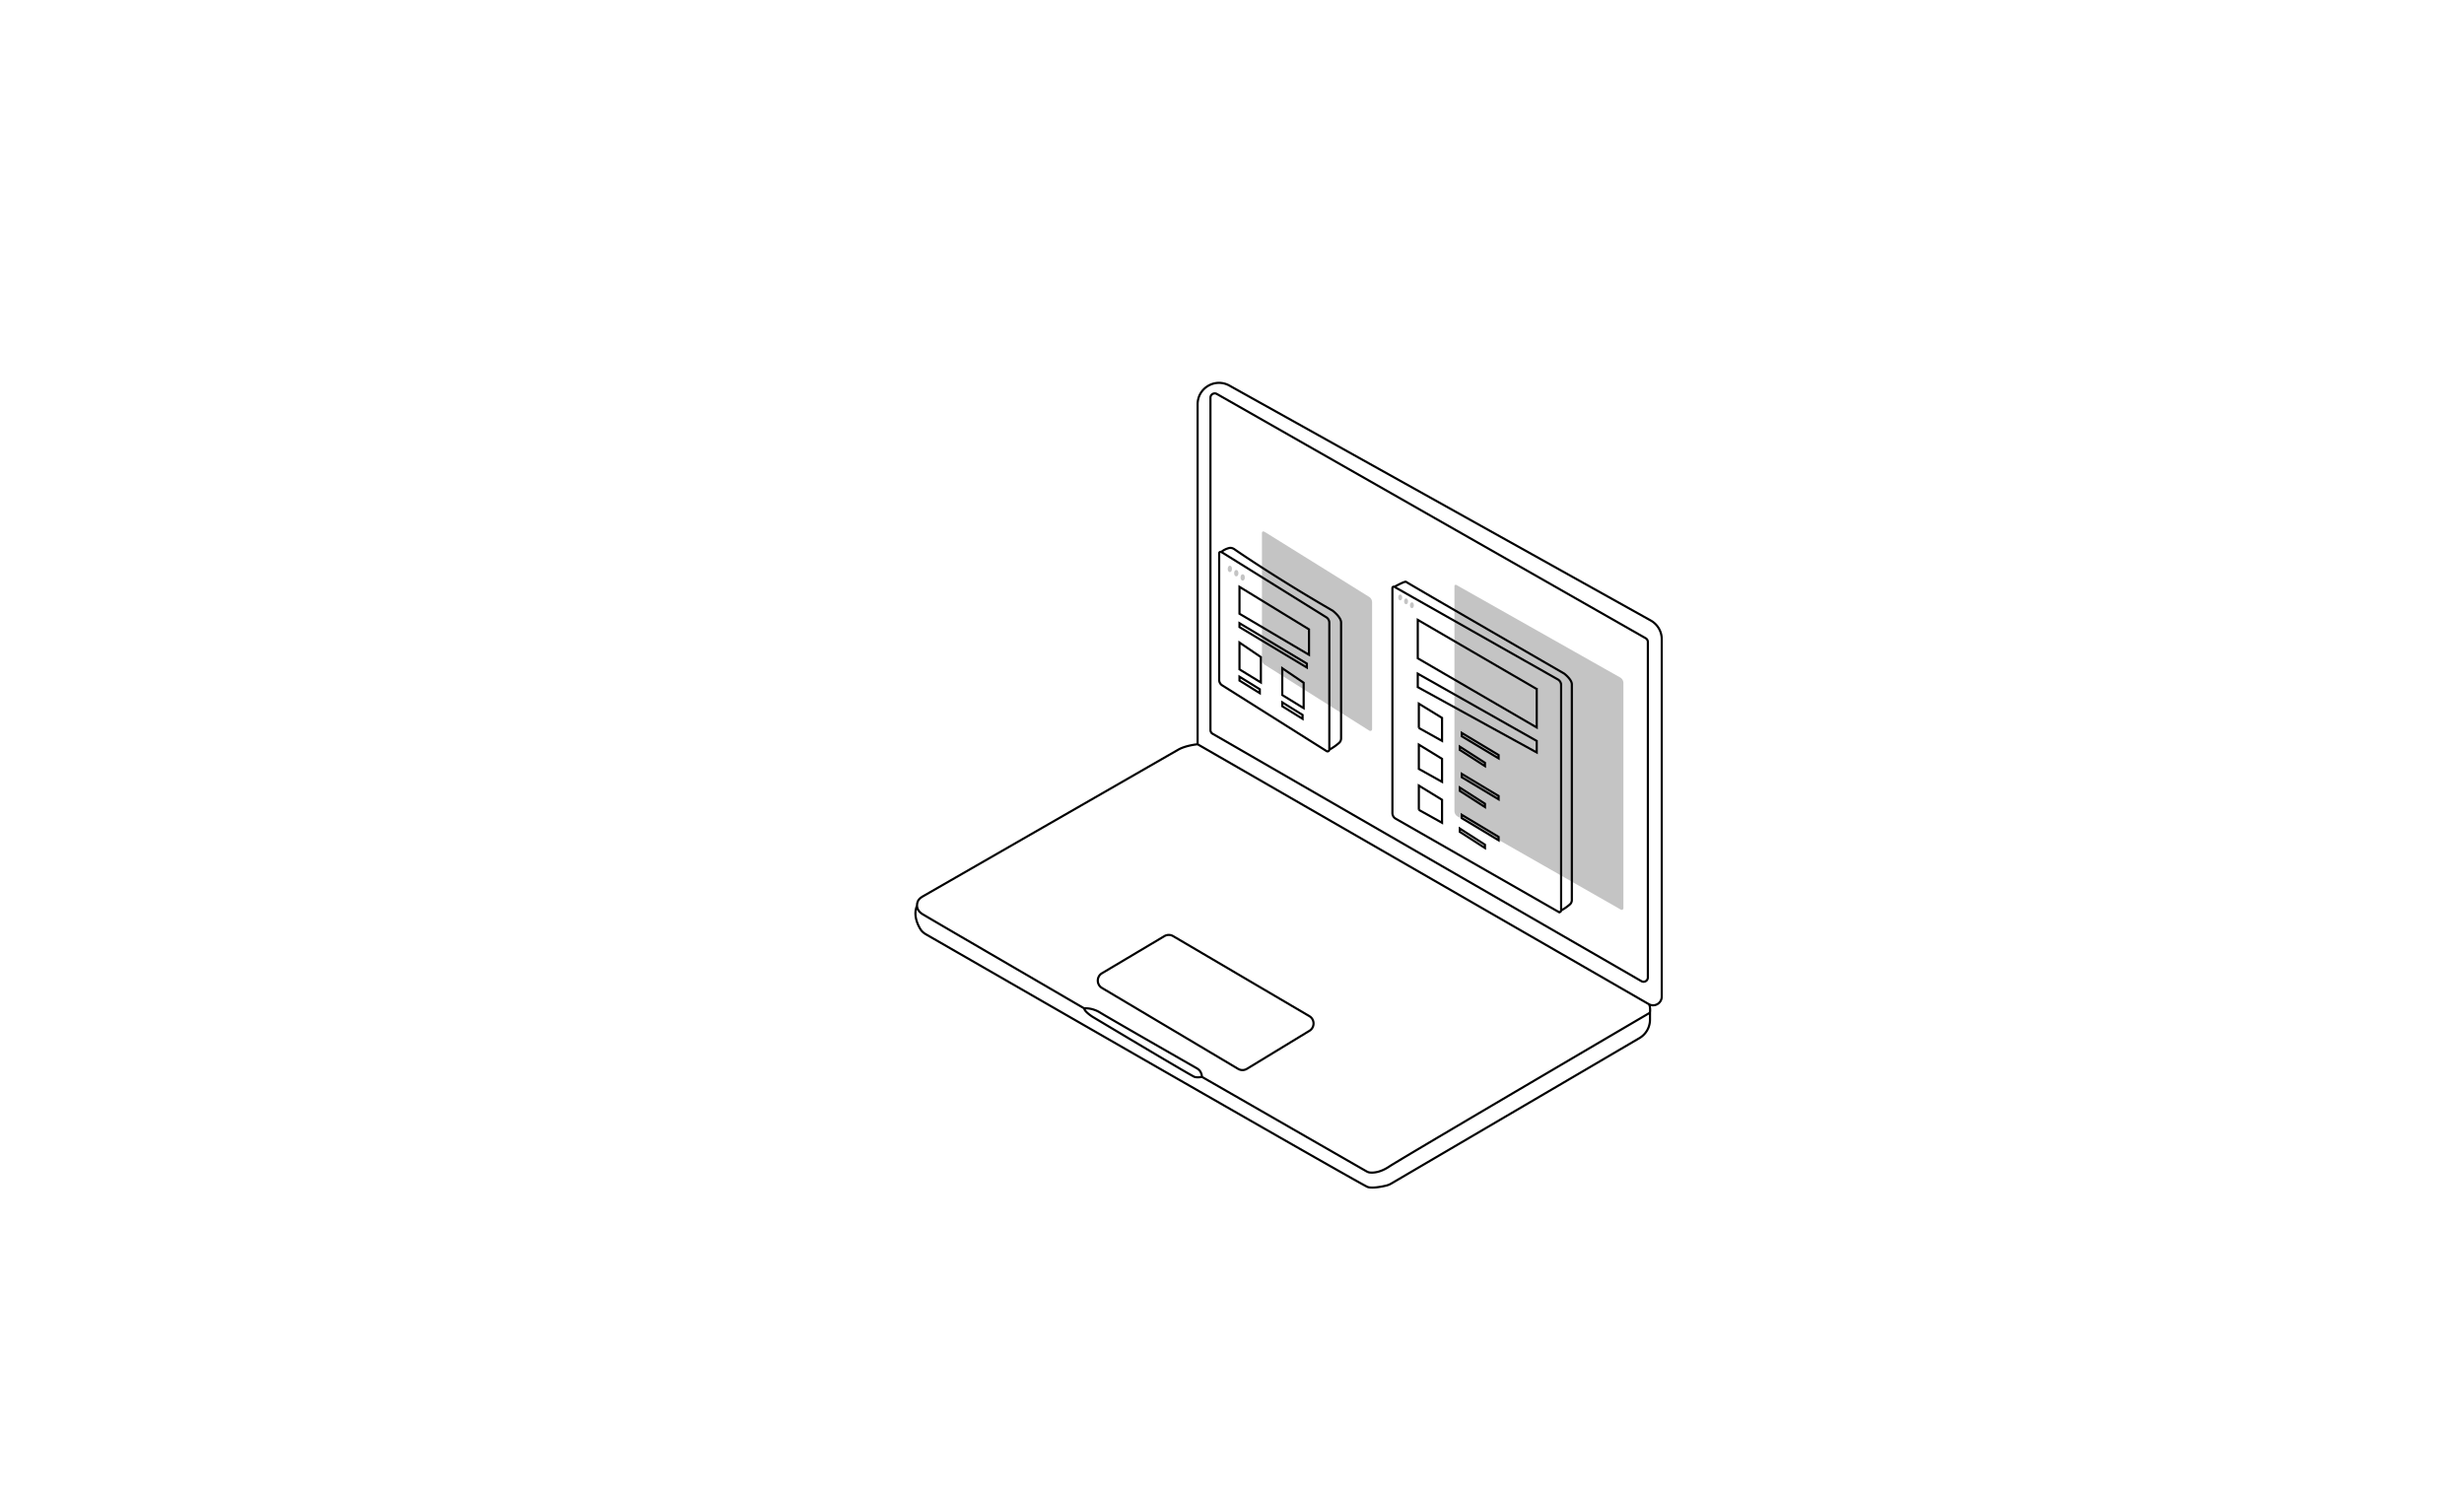 <svg xmlns="http://www.w3.org/2000/svg" width="1152" height="700" fill="none" viewBox="0 0 1152 700">
  <g class="desktop_altone">
    <path fill="#fff" d="M0 0h1152v700H0z"/>
    <path fill="#C4C4C4" d="M590 308.344v-59.195a.67.67 0 011-.583l1 .567 48.085 29.933a3 3 0 011.415 2.547v59.334a.828.828 0 01-1.269.7l-48.83-30.764a3.001 3.001 0 01-1.401-2.539z" class="Vector 4.3"/>
    <path fill="#C4C4C4" d="M680 379.177V274.049c0-.469.505-.764.913-.533l.914.516 75.648 42.732a3 3 0 011.525 2.612v105.258a.793.793 0 01-1.186.689l-76.301-43.54a3 3 0 01-1.513-2.606z" class="Vector 4.1"/>
    <path stroke="#000" d="M565.926 341.345V185.941c0-1.534 1.656-2.497 2.99-1.738l200.5 114.222a2 2 0 011.01 1.737v156.875c0 1.539-1.666 2.502-3 1.732l-200.5-115.692a1.999 1.999 0 01-1-1.732z" class="Vector"/>
    <path stroke="#000" d="M559.924 348V189.026c0-7.632 8.205-12.451 14.87-8.734l197 109.848a9.998 9.998 0 015.13 8.734v167.114c0 3.118-3.374 5.068-6.076 3.512v0M559.924 348c-1.833.167-6.2.9-9 2.5-2.76 1.577-79.623 45.73-119.322 68.536-1.126.647-2.183 1.462-2.593 2.694a5.068 5.068 0 00-.27 1.77M559.924 348l210.924 121.5m-263.924 2c-23.5-13.667-71.5-41.6-75.5-44-1.958-1.175-2.638-2.637-2.685-4m78.185 48c1.167-.167 4.3 0 7.5 2 3.114 1.946 30.474 17.625 44.843 25.838.771.441 1.509.965 1.952 1.735.375.655.705 1.508.705 2.427m-55-32c0 1.2 2.667 3.167 4 4 15.334 9.167 46.3 27.6 47.5 28 1.2.4 2.834.167 3.5 0m0 0l76.794 44.095c.47.269.959.517 1.494.603 1.755.283 5.149.01 9.212-2.698 4.8-3.2 83.334-49.333 122-72m0 0c.116-1 .163-3.2-.576-4m.576 4v3.27a9.997 9.997 0 01-4.944 8.627L650.516 553.36a8.631 8.631 0 01-2.315.962c-2.62.64-6.735 1.358-8.777.678-2.382-.794-137.636-78.5-206.467-118.118-1.037-.597-1.947-1.339-2.582-2.353-1.667-2.661-3.398-7.092-1.636-11.029" class="Vector 2"/>
    <path stroke="#000" d="M515.209 455.061l29.185-17.353a4.001 4.001 0 014.07-.011l63.691 37.413c2.609 1.533 2.638 5.295.053 6.867l-29.227 17.773a4.002 4.002 0 01-4.123.021l-63.648-37.833c-2.609-1.55-2.609-5.326-.001-6.877z" class="Vector 3"/>
    <g class="Group">
      <path stroke="#000" d="M571 258.12l1 .566 48.085 29.933a3 3 0 011.415 2.547V350.5M571 258.12v0a.67.67 0 00-1 .583v59.195a3 3 0 001.401 2.538l48.83 30.765a.828.828 0 001.269-.701v0M571 258.12c1.074-1.01 2.509-1.583 3.639-1.875.851-.22 1.756.057 2.478.559 4.557 3.174 22.548 15.217 45.883 28.696 1.333 1 4 3.5 4 5.5v54.244c0 .796-.312 1.576-.913 2.098-1.103.958-2.808 2.269-4.587 3.158" class="Vector 4.2"/>
      <ellipse cx="575" cy="266" fill="#C4C4C4" class="Ellipse" rx="1" ry="1.5"/>
      <ellipse cx="578" cy="268" fill="#C4C4C4" class="Ellipse_2" rx="1" ry="1.5"/>
      <ellipse cx="581" cy="270" fill="#C4C4C4" class="Ellipse_3" rx="1" ry="1.5"/>
      <path stroke="#000" d="M579.5 286.973v-12.581L612 294.28v11.879l-32.5-19.186z" class="Rectangle"/>
      <path stroke="#000" d="M579.5 312.979v-12.535l10 6.786v11.877l-10-6.128z" class="Rectangle_2"/>
      <path stroke="#000" d="M599.5 324.979v-12.535l10 6.786v11.877l-10-6.128z" class="Rectangle_3"/>
      <path stroke="#000" d="M579.5 293.217v-1.834l31.5 18.9v1.834l-31.5-18.9z" class="Rectangle 2.6"/>
      <path stroke="#000" d="M579.5 318.221v-1.823l9.5 5.881v1.823l-9.5-5.881z" class="Rectangle 2.7"/>
      <path stroke="#000" d="M599.5 330.221v-1.823l9.5 5.881v1.823l-9.5-5.881z" class="Rectangle 2.8"/>
    </g>
    <g class="Group 2">
      <path stroke="#000" d="M651.912 274.389l.912.516 75.525 42.783a3.001 3.001 0 011.521 2.611v105.387m-77.958-151.297v0a.61.61 0 00-.912.531v105.26a3 3 0 001.51 2.604l76.173 43.59a.793.793 0 001.187-.688v0m-77.958-151.297c1.671-.932 5.106-2.705 5.471-2.34.364.364 49.388 28.721 73.855 42.854 1.215.912 3.647 3.191 3.647 5.015v100.9c0 .796-.312 1.541-.915 2.06-1.008.867-2.522 2.019-4.1 2.808" class="Vector 4"/>
      <ellipse cx="654.646" cy="279.343" fill="#C4C4C4" class="Ellipse_4" rx=".912" ry="1.368"/>
      <ellipse cx="657.384" cy="281.167" fill="#C4C4C4" class="Ellipse_5" rx=".912" ry="1.368"/>
      <ellipse cx="660.119" cy="282.99" fill="#C4C4C4" class="Ellipse_6" rx=".912" ry="1.368"/>
      <path stroke="#000" d="M663.352 340.375v-11.358l10.853 6.65v10.754l-10.853-6.046z" class="Rectangle_4"/>
      <path stroke="#000" d="M683.414 344.253v-1.569l17.236 10.342v1.569l-17.236-10.342z" class="Rectangle 2"/>
      <path stroke="#000" d="M682.5 350.646v-1.547l11.765 7.564v1.546l-11.765-7.563z" class="Rectangle 2.1"/>
      <path stroke="#000" d="M663.352 359.523v-11.359l10.853 6.651v10.753l-10.853-6.045z" class="Rectangle_5"/>
      <path stroke="#000" d="M683.414 363.401v-1.569l17.236 10.341v1.569l-17.236-10.341z" class="Rectangle 2.2"/>
      <path stroke="#000" d="M682.5 369.793v-1.546l11.765 7.563v1.547l-11.765-7.564z" class="Rectangle 2.3"/>
      <path stroke="#000" d="M663.352 378.67v-11.358l10.853 6.65v10.754l-10.853-6.046z" class="Rectangle_6"/>
      <path stroke="#000" d="M683.414 382.548v-1.569l17.236 10.342v1.569l-17.236-10.342z" class="Rectangle 2.4"/>
      <path stroke="#000" d="M682.5 388.941v-1.546l11.765 7.563v1.546l-11.765-7.563z" class="Rectangle 2.5"/>
      <g class="Vector 5">
        <path stroke="#000" d="M718.471 322.178v17.971L662.852 307.8v-17.971l55.619 32.349zM662.852 321.279v-6.29l55.619 31.45v5.392l-55.619-30.552z"/>
      </g>
    </g>
  </g>
</svg>
